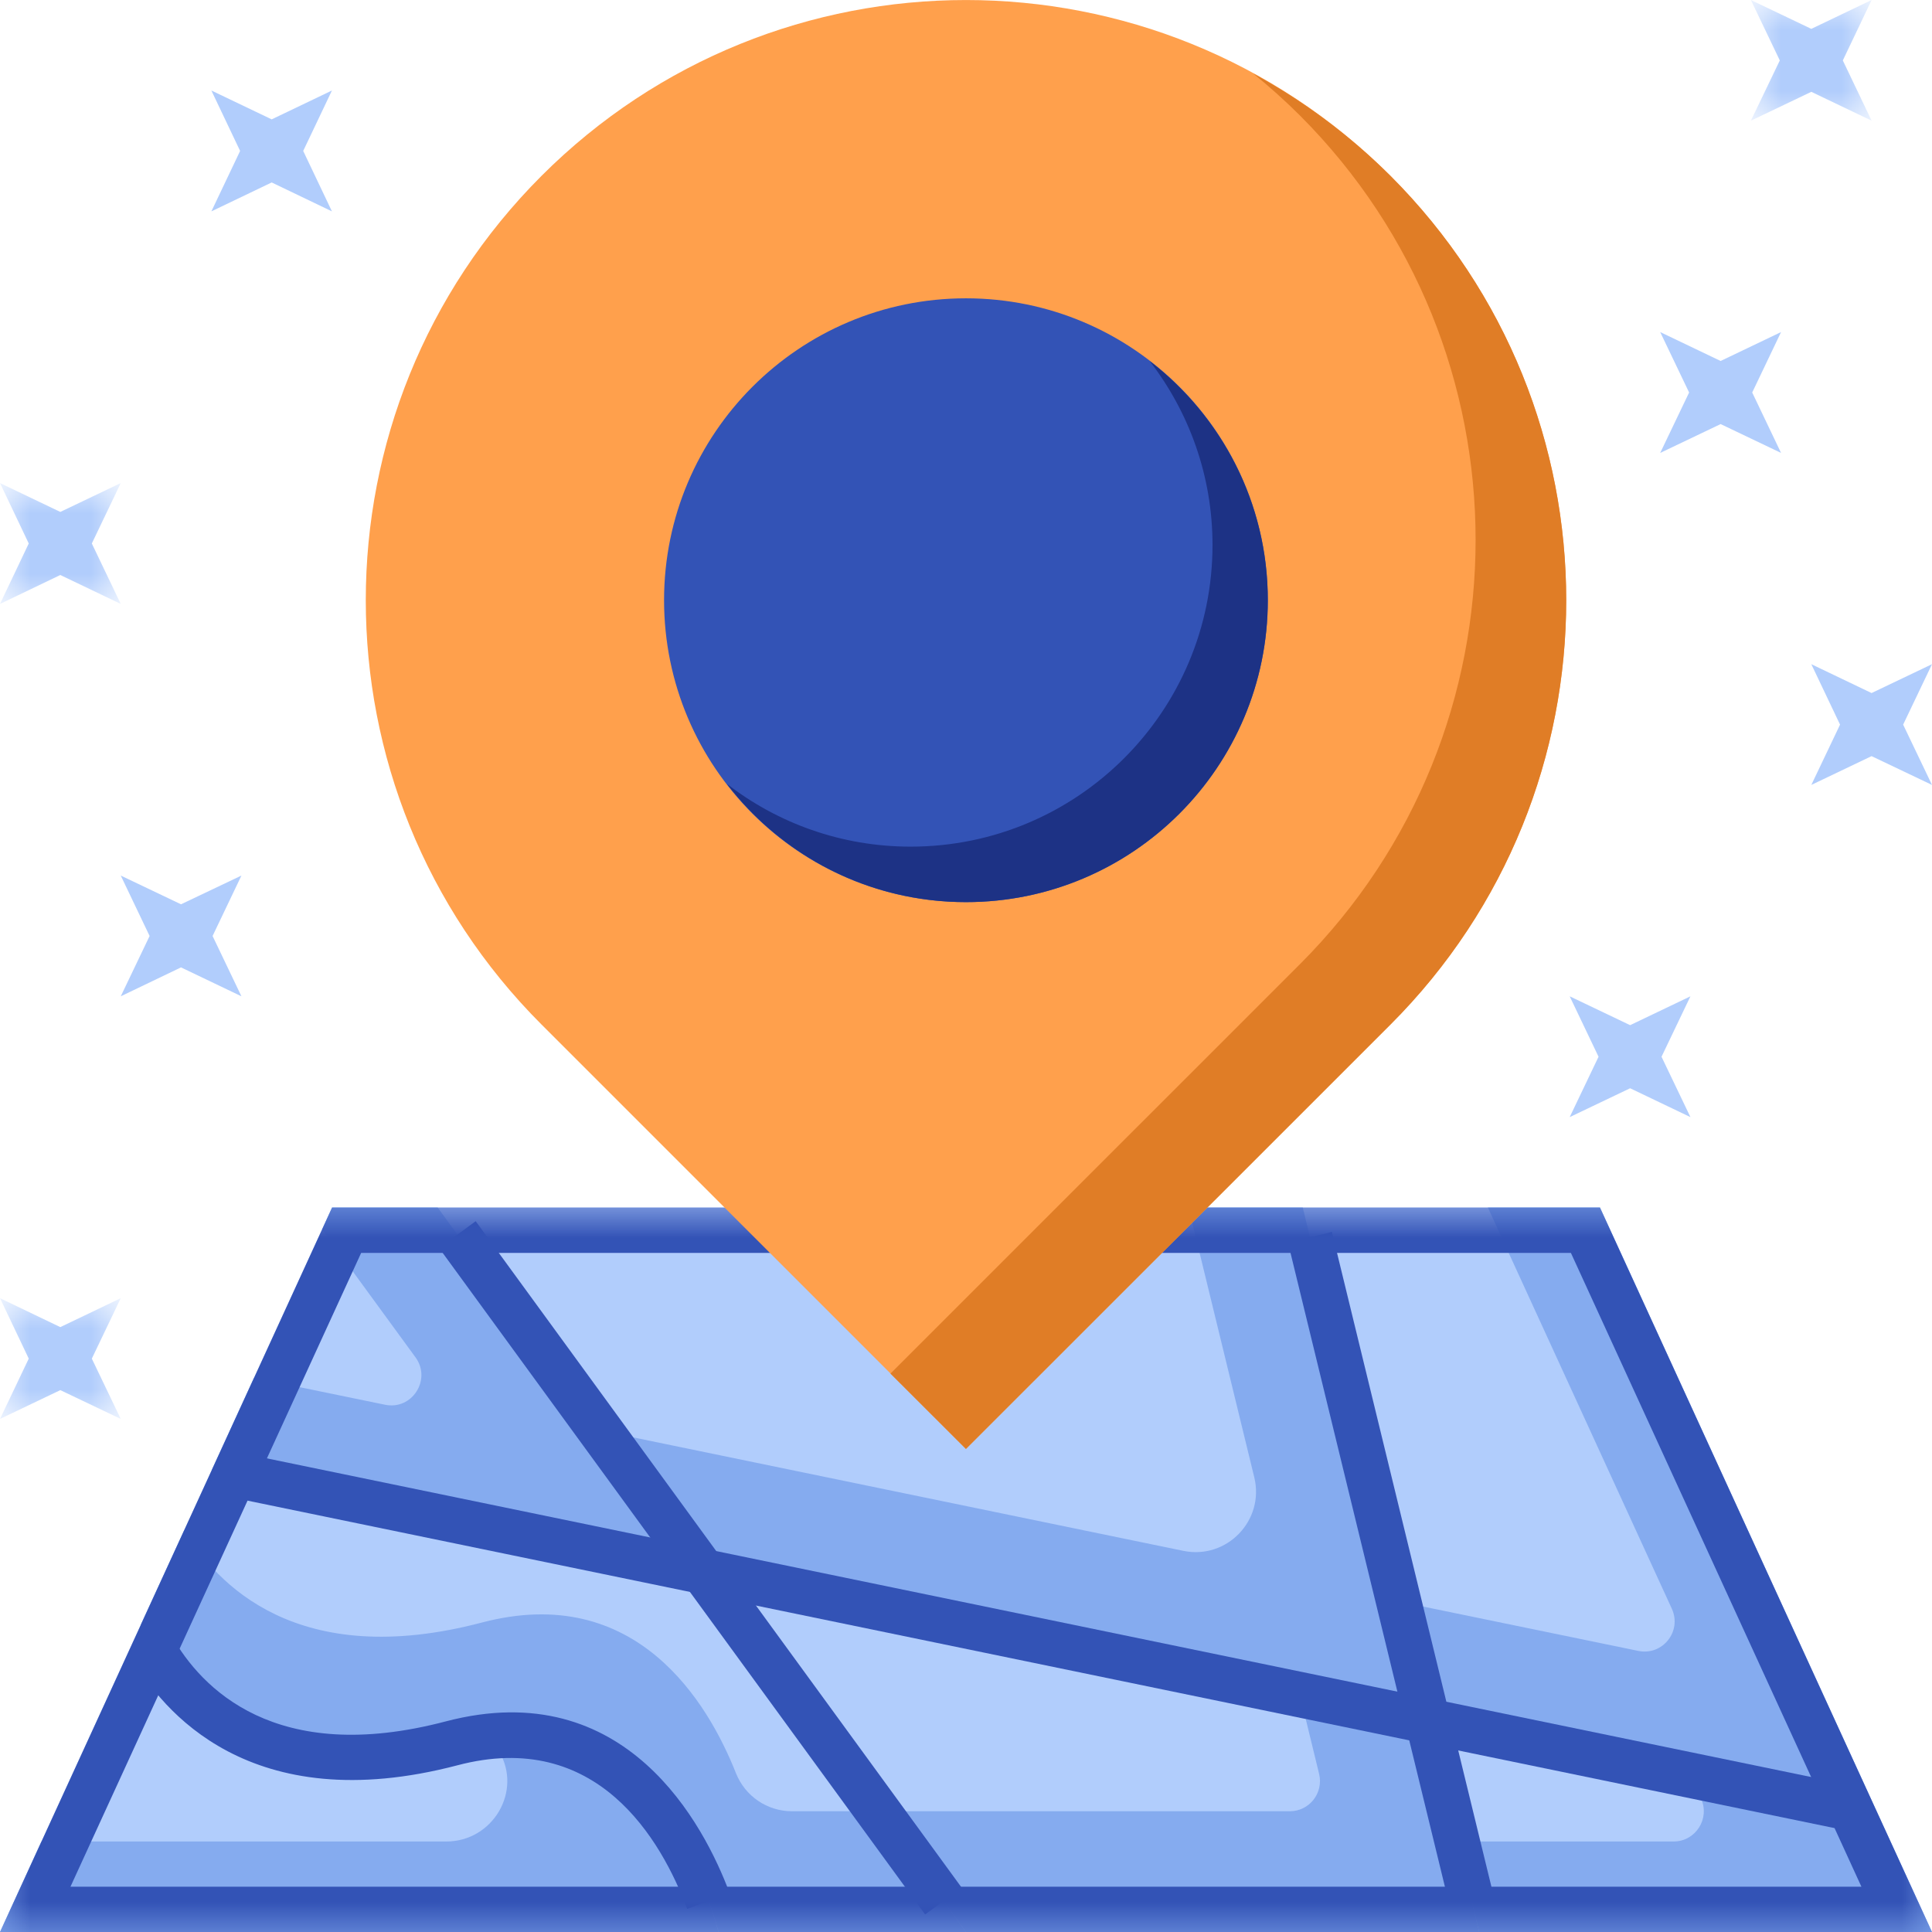 <?xml version="1.0" encoding="UTF-8"?>
<svg width="32px" height="32px" viewBox="0 0 32 32" version="1.1" xmlns="http://www.w3.org/2000/svg" xmlns:xlink="http://www.w3.org/1999/xlink">
    <title>编组</title>
    <defs>
        <polygon id="path-1" points="1.33229625e-15 0 32 0 32 12 1.33229625e-15 12"></polygon>
        <polygon id="path-3" points="0 0 2 0 2 2.002 0 2.002"></polygon>
        <polygon id="path-5" points="0 1.33229625e-15 2 1.33229625e-15 2 2 0 2"></polygon>
        <polygon id="path-7" points="0 5.32918501e-15 2 5.32918501e-15 2 1.999 0 1.999"></polygon>
    </defs>
    <g id="页面-1" stroke="none" stroke-width="1" fill="none" fill-rule="evenodd">
        <g id="kepler-homepage-下拉菜单new" transform="translate(-38, -289)">
            <g id="编组-15" transform="translate(8, 80)">
                <g id="编组" transform="translate(30, 209)">
                    <polygon id="Fill-1" fill="#B1CDFC" points="5.501 20 7.50016113e-05 32 32 32 26.5 20"></polygon>
                    <g>
                        <path d="M11.646,26.028 L7.249,20 L5.5,20 L5.335,20.362 L6.883,22.483 C7.151,22.852 6.824,23.36 6.377,23.267 L4.207,22.82 L3.506,24.351 L11.646,26.028 Z" id="Fill-2" fill="#85ABEF"></path>
                        <path d="M31.102,30.045 L26.5,20 L24.644,20 L27.691,26.646 C27.862,27.02 27.537,27.427 27.135,27.344 L23.165,26.526 L23.648,28.506 L31.102,30.045 Z" id="Fill-4" fill="#85ABEF"></path>
                        <path d="M23.648,28.506 L21.578,20 L19.686,20 L20.775,24.47 C20.948,25.183 20.32,25.835 19.6,25.687 L9.942,23.695 L11.646,26.028 L23.648,28.506 Z" id="Fill-6" fill="#85ABEF"></path>
                        <path d="M24.5,32 L23.648,28.506 L21.529,28.069 L21.849,29.383 C21.924,29.698 21.687,30 21.363,30 L14.541,30 L15.999,32 L24.5,32 Z" id="Fill-8" fill="#85ABEF"></path>
                        <path d="M32,32 L31.102,30.045 L27.996,29.405 L28.175,29.793 C28.326,30.122 28.084,30.501 27.721,30.501 L24.134,30.501 L24.5,32 L32,32 Z" id="Fill-10" fill="#85ABEF"></path>
                        <path d="M11.902,32 C11.722,31.336 10.782,28.487 8.108,28.763 C8.162,28.843 8.213,28.924 8.265,29.007 C8.658,29.666 8.162,30.501 7.393,30.501 L0.686,30.501 L7.50016113e-05,32 L11.902,32 Z" id="Fill-12" fill="#85ABEF"></path>
                        <path d="M13.118,30 C12.708,30 12.342,29.751 12.19,29.37 C11.729,28.206 10.542,26.199 7.979,26.875 C4.922,27.679 3.574,26.228 3.054,25.34 L2.334,26.904 C2.612,27.581 3.833,29.834 7.481,28.875 C10.64,28.042 11.707,31.284 11.902,32 L15.999,32 L14.541,30 L13.118,30 Z" id="Fill-14" fill="#85ABEF"></path>
                        <g transform="translate(0, 20)">
                            <mask id="mask-2" fill="white">
                                <use xlink:href="#path-1"></use>
                            </mask>
                            <g id="Clip-17"></g>
                            <path d="M5.982,0.752 L26.019,0.752 L30.831,11.25 L1.167,11.25 L5.982,0.752 Z M26.5,0 L5.501,0 L1.33229625e-15,12 L32,12 L26.5,0 Z" id="Fill-16" fill="#3353B6" mask="url(#mask-2)"></path>
                        </g>
                        <polygon id="Fill-18" fill="#3353B6" points="15.323 31.709 7.273 20.671 7.879 20.227 15.928 31.265"></polygon>
                        <polygon id="Fill-20" fill="#3353B6" points="30.724 30.349 3.904 24.815 4.056 24.08 30.875 29.614"></polygon>
                        <polygon id="Fill-22" fill="#3353B6" points="23.99 31.487 21.334 20.584 22.061 20.405 24.717 31.309"></polygon>
                        <path d="M11.382,31.617 C10.952,30.467 9.888,28.628 7.576,29.239 C4.134,30.142 2.669,28.306 2.197,27.474 L2.849,27.105 C3.328,27.95 4.554,29.258 7.386,28.511 C10.376,27.727 11.668,30.24 12.085,31.356 L11.382,31.617 Z" id="Fill-24" fill="#3353B6"></path>
                        <path d="M23.03,2.912 C19.146,-0.97 12.852,-0.97 8.97,2.912 C5.088,6.794 5.088,13.089 8.97,16.97 L15.999,23.999 L23.03,16.97 C26.912,13.089 26.912,6.794 23.03,2.912" id="Fill-26" fill="#FFA04C"></path>
                        <path d="M23.03,2.912 C22.339,2.224 21.573,1.66 20.757,1.218 C21.023,1.433 21.28,1.663 21.529,1.911 C25.411,5.794 25.411,12.09 21.529,15.972 L14.749,22.751 L15.999,23.999 L23.03,16.97 C26.912,13.089 26.912,6.794 23.03,2.912" id="Fill-28" fill="#E07D26"></path>
                        <path d="M20.999,9.941 C20.999,12.702 18.76,14.942 15.999,14.942 C13.238,14.942 10.999,12.702 10.999,9.941 C10.999,7.18 13.238,4.941 15.999,4.941 C18.76,4.941 20.999,7.18 20.999,9.941" id="Fill-30" fill="#3353B6"></path>
                        <path d="M19.043,5.981 C19.693,6.824 20.083,7.879 20.083,9.026 C20.083,11.785 17.845,14.023 15.083,14.023 C13.936,14.023 12.881,13.635 12.039,12.983 C12.952,14.173 14.385,14.942 15.999,14.942 C18.76,14.942 20.999,12.703 20.999,9.941 C20.999,8.325 20.23,6.894 19.043,5.981" id="Fill-32" fill="#1D3285"></path>
                        <polygon id="Fill-34" fill="#B1CDFC" points="3.501 1.499 3.977 2.5 3.501 3.501 4.5 3.022 5.498 3.501 5.022 2.5 5.498 1.499 4.5 1.977"></polygon>
                        <g transform="translate(0, 8.001)">
                            <mask id="mask-4" fill="white">
                                <use xlink:href="#path-3"></use>
                            </mask>
                            <g id="Clip-37"></g>
                            <polygon id="Fill-36" fill="#B1CDFC" mask="url(#mask-4)" points="-3.75008057e-05 0 0.476 1.001 -3.75008057e-05 2.002 0.999 1.523 2 2.002 1.521 1.001 2 0 0.999 0.478"></polygon>
                        </g>
                        <polygon id="Fill-38" fill="#B1CDFC" points="2 14.502 2.478 15.503 2 16.502 2.998 16.023 3.999 16.502 3.521 15.503 3.999 14.502 2.998 14.978"></polygon>
                        <g transform="translate(0, 21.502)">
                            <mask id="mask-6" fill="white">
                                <use xlink:href="#path-5"></use>
                            </mask>
                            <g id="Clip-41"></g>
                            <polygon id="Fill-40" fill="#B1CDFC" mask="url(#mask-6)" points="-3.75008057e-05 1.33229625e-15 0.476 1.001 -3.75008057e-05 2 0.999 1.523 2 2 1.521 1.001 2 1.33229625e-15 0.999 0.479"></polygon>
                        </g>
                        <g transform="translate(29, 0)">
                            <mask id="mask-8" fill="white">
                                <use xlink:href="#path-7"></use>
                            </mask>
                            <g id="Clip-43"></g>
                            <polygon id="Fill-42" fill="#B1CDFC" mask="url(#mask-8)" points="0 -0 0.479 1.001 0 1.999 1.001 1.521 2 1.999 1.523 1.001 2 -0 1.001 0.478"></polygon>
                        </g>
                        <polygon id="Fill-44" fill="#B1CDFC" points="27.498 5.5 27.977 6.501 27.498 7.502 28.499 7.024 29.5 7.502 29.022 6.501 29.5 5.5 28.499 5.979"></polygon>
                        <polygon id="Fill-46" fill="#B1CDFC" points="30.001 11.001 30.477 12.002 30.001 13.001 30.999 12.524 32 13.001 31.522 12.002 32 11.001 30.999 11.479"></polygon>
                        <polygon id="Fill-48" fill="#B1CDFC" points="25.999 16.502 26.477 17.503 25.999 18.503 27 18.025 27.999 18.503 27.52 17.503 27.999 16.502 27 16.98"></polygon>
                    </g>
                </g>
            </g>
        </g>
    </g>
</svg>
